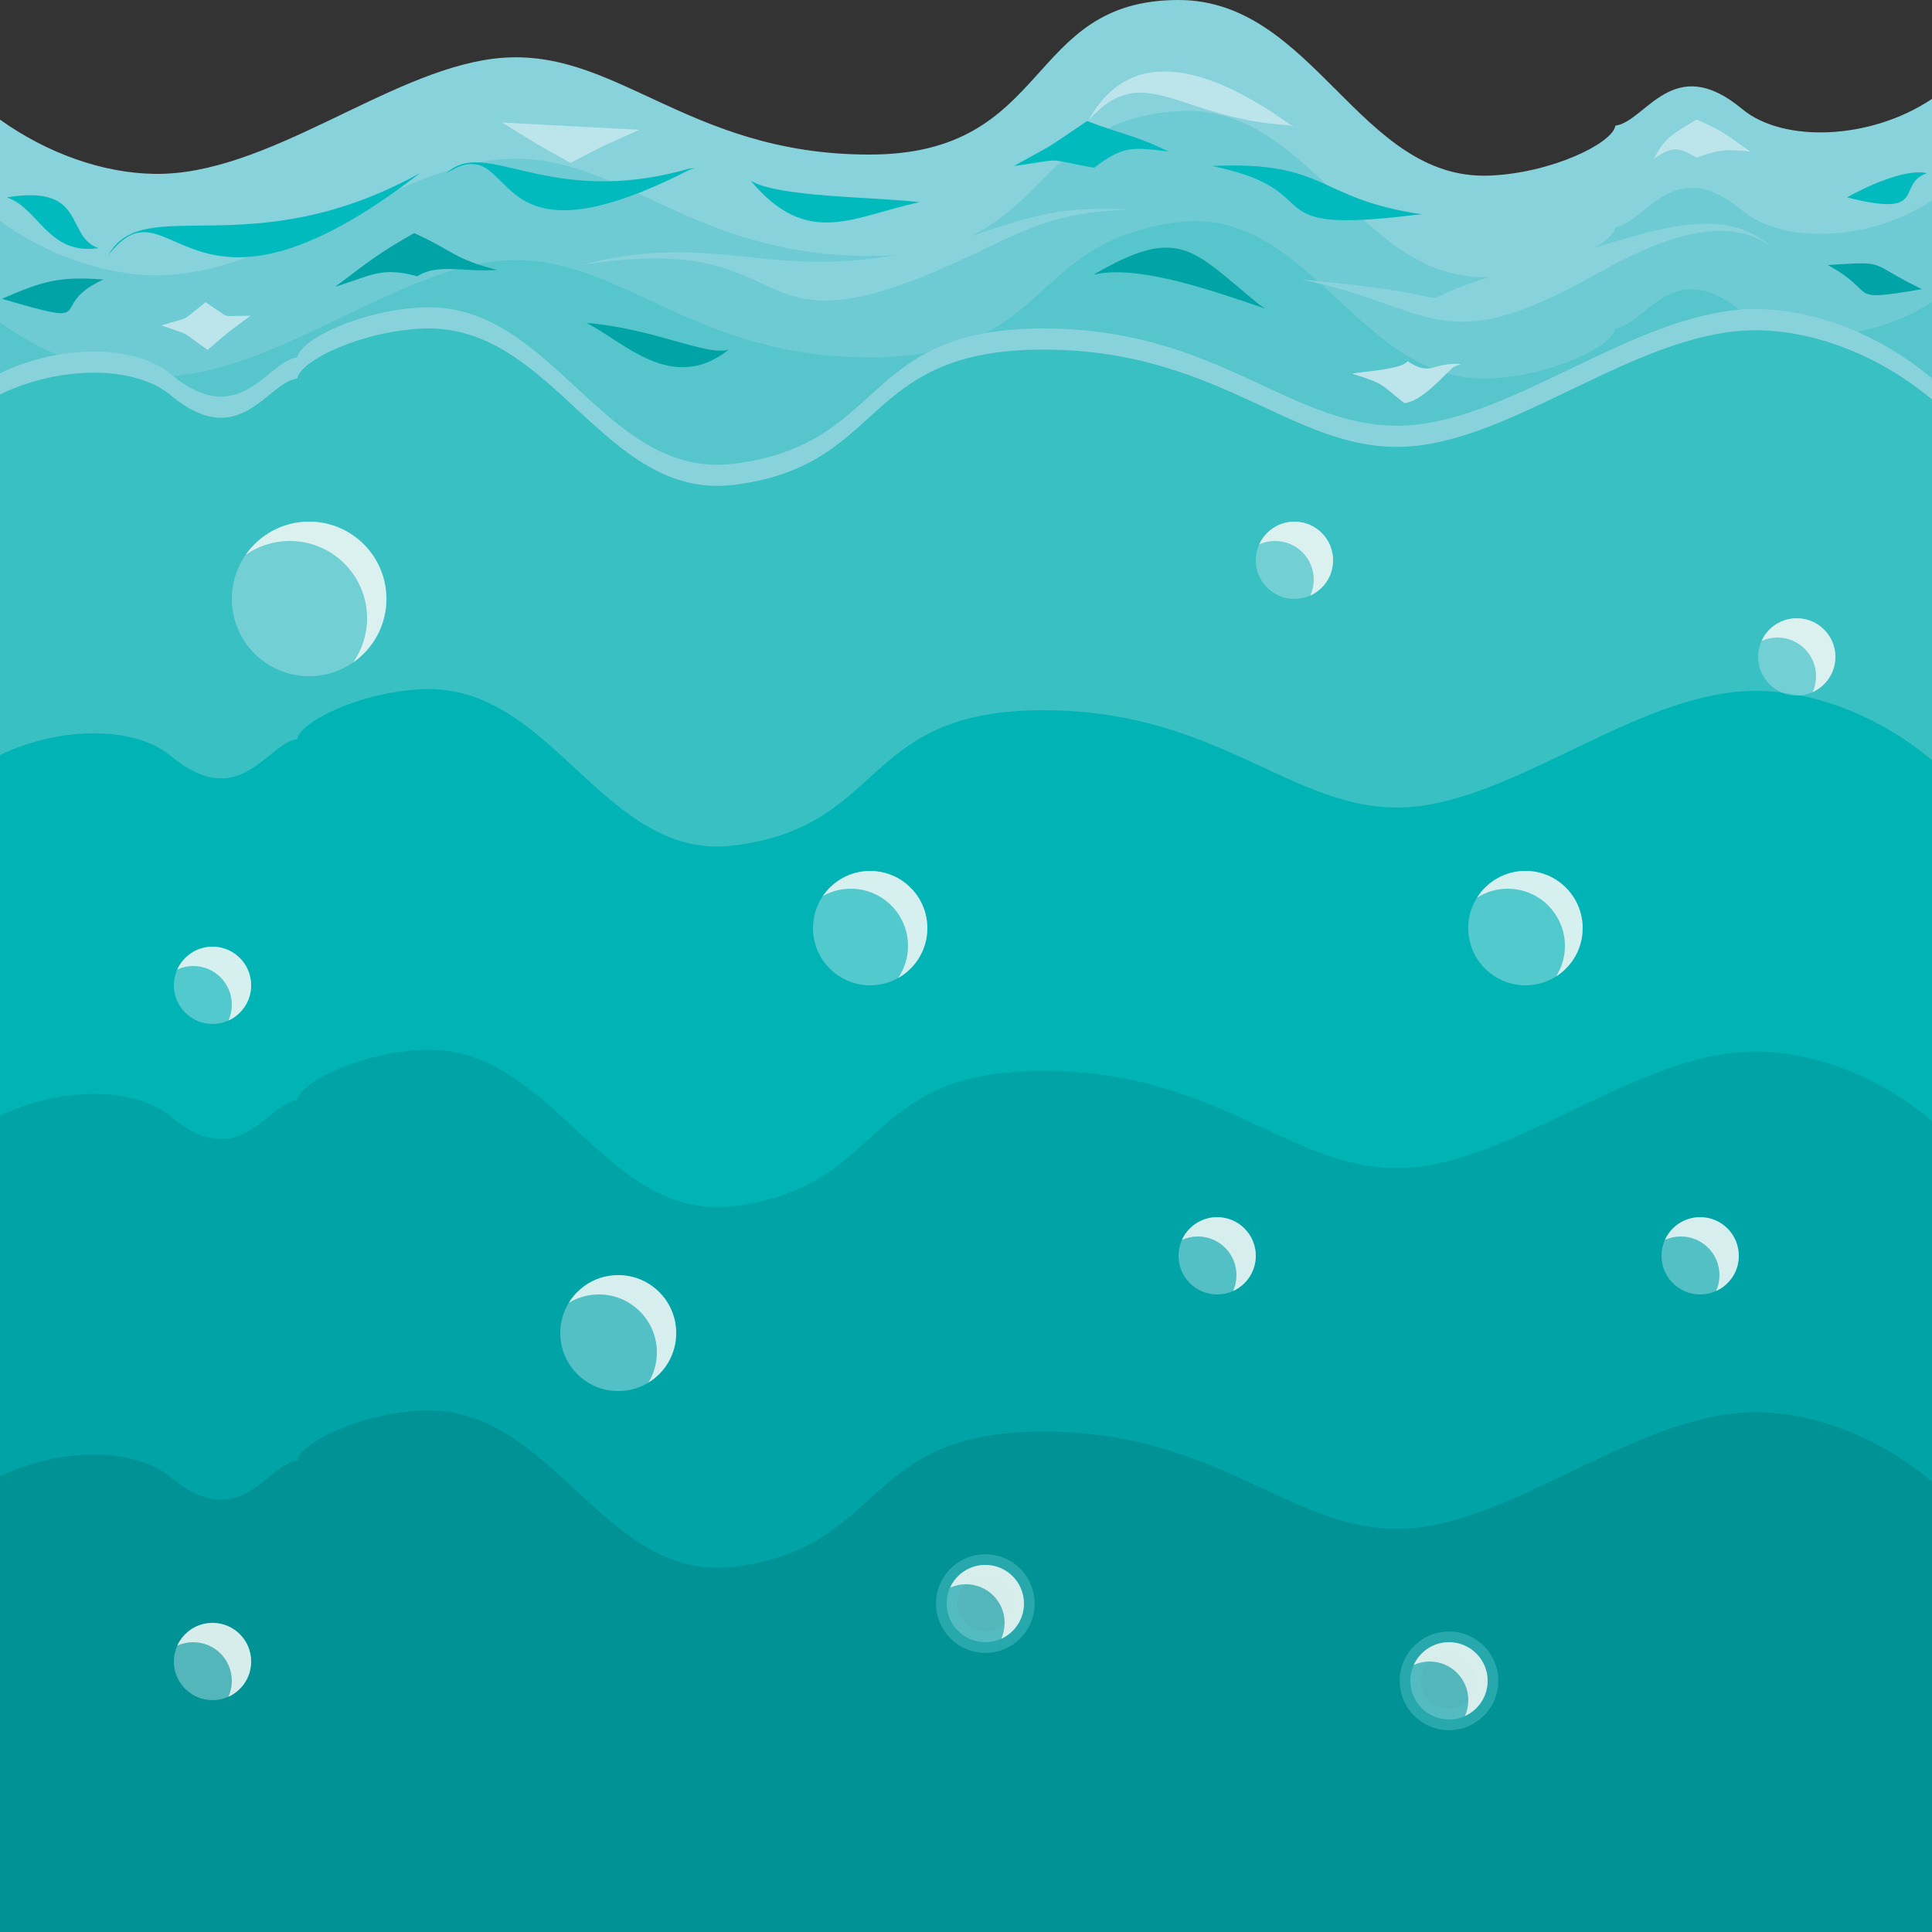 <?xml version="1.0" encoding="iso-8859-1"?>
<!-- Generator: Adobe Illustrator 19.1.1, SVG Export Plug-In . SVG Version: 6.00 Build 0)  -->
<svg version="1.1" xmlns="http://www.w3.org/2000/svg" xmlns:xlink="http://www.w3.org/1999/xlink" x="0px" y="0px"
	 viewBox="0 0 100 100" style="enable-background:new 0 0 100 100;" xml:space="preserve">
<rect x="0" y="0" width="100" height="100" fill="#333333" stroke="none"/>
<g id="_x31_">
	<g>
		<g>
			<path style="fill-rule:evenodd;clip-rule:evenodd;fill:#88D2DB;" d="M100,5.119V26.5H0V6.191C2.426,7.924,5.301,8.961,8,9
				c5.818,0.084,12.013-5.274,17.54-5.962C31.79,2.26,35.421,8,45,8c9.509,0,8-8,16-8c7,0,9.354,9.338,16.072,9.089
				c3.221-0.119,6.41-1.678,6.54-2.584c1.59-0.221,2.983-3.847,6.564-0.861C92.277,7.397,96.794,7.264,100,5.119z"/>
			<path style="fill-rule:evenodd;clip-rule:evenodd;fill:#6ECBD4;" d="M100,10.369c0,5.295,0,10.59,0,15.884
				c-33.333,0-66.667,0-100,0c0-4.937,0-9.874,0-14.812c2.426,1.733,5.301,2.771,8,2.809c5.818,0.084,12.013-5.274,17.54-5.962
				C31.79,7.51,35.421,13.25,45,13.25c9.509,0,8.031-7.004,16-7.5c6.873-0.422,9.354,8.838,16.072,8.59
				c3.221-0.119,6.41-1.678,6.54-2.584c1.59-0.221,2.983-3.847,6.564-0.861C92.277,12.647,96.794,12.514,100,10.369z"/>
			<path style="fill-rule:evenodd;clip-rule:evenodd;fill:#57C5CC;" d="M100,15.619v10.387l-100,0v-9.315
				c2.426,1.733,5.301,2.771,8,2.809c5.818,0.084,12.013-5.274,17.54-5.962C31.79,12.76,35.421,18.5,45,18.5
				c9.509,0,8.062-6.007,16-7c6.747-0.844,9.354,8.339,16.072,8.09c3.221-0.119,6.41-1.678,6.54-2.584
				c1.59-0.221,2.983-3.847,6.564-0.861C92.277,17.897,96.794,17.764,100,15.619z"/>
		</g>
		<g>
			<path style="fill-rule:evenodd;clip-rule:evenodd;fill:#00BABE;" d="M5.602,13.217c1.828-3.306,7.346,0.591,16.125-4.25
				C9.522,18.394,8.933,8.892,5.602,13.217z"/>
			<path style="fill-rule:evenodd;clip-rule:evenodd;fill:#88D2DB;" d="M30.102,13.717c8.038-2.084,10.256,1.748,20.513-1.616
				c3.191-1.047,4.446-1.415,7.862-1.259c-3.279,0.149-4.61,0.629-7.53,2.049C37.581,19.389,42.432,11.725,30.102,13.717z"/>
			<path style="fill-rule:evenodd;clip-rule:evenodd;fill:#88D2DB;" d="M67.352,14.467c12.358,1.128,1.345,1.837,14.623-1.503
				c2.836-0.714,7.018-2.58,9.627-0.247c-2.653-1.914-6.699,0.192-9.087,1.53C74.512,18.729,74.184,15.837,67.352,14.467z"/>
			<path style="fill-rule:evenodd;clip-rule:evenodd;fill:#BBE4EB;" d="M56.352,6.216c2.502-4.543,7.346-2.004,10.625,0.375
				l-0.246-0.105C60.936,6.143,59.22,3.036,56.352,6.216z"/>
			<path style="fill-rule:evenodd;clip-rule:evenodd;fill:#00A4A6;" d="M30.352,16.716c3.44,0.265,6.271,1.75,7.375,1.375
				C34.789,20.436,32.254,17.651,30.352,16.716z"/>
			<path style="fill-rule:evenodd;clip-rule:evenodd;fill:#BBE4EB;" d="M25.977,6.341c0.054,0.007,6.973,0.375,7.125,0.375
				c-2.482,1.117-1.293,0.54-3.575,1.719C27.225,7.133,28.41,7.828,25.977,6.341z"/>
			<path style="fill-rule:evenodd;clip-rule:evenodd;fill:#00A4A6;" d="M17.352,14.842c1.625-1.224,2.335-1.802,4.085-2.776
				c1.952,0.871,2.114,1.369,4.29,1.901c-1.738,0.137-3.049-0.354-4.13,0.333C19.756,13.805,19.294,14.233,17.352,14.842z"/>
			<path style="fill-rule:evenodd;clip-rule:evenodd;fill:#00A4A6;" d="M56.602,14.217c4.462-2.604,5.121-1.273,8.531,1.514
				l-0.005-0.003c0.232,0.16,0.116,0.08,0.349,0.239C63.099,15.177,58.982,13.649,56.602,14.217z"/>
			<path style="fill-rule:evenodd;clip-rule:evenodd;fill:#00BABE;" d="M62.727,8.592c6.029-0.284,5.4,1.706,10.875,2.5
				c-0.265,0.024-0.133,0.012-0.398,0.036l0.004,0C64.615,12.186,69.068,9.894,62.727,8.592z"/>
			<path style="fill-rule:evenodd;clip-rule:evenodd;fill:#BBE4EB;" d="M85.602,8.217c0.628-1.186,1.052-1.314,2.204-2.028
				c1.357,0.556,1.625,0.856,2.796,1.653c-1.288-0.11-1.546-0.124-2.786,0.316C86.835,7.605,86.6,7.554,85.602,8.217z"/>
			<path style="fill-rule:evenodd;clip-rule:evenodd;fill:#00BABE;" d="M95.602,10.217c0.782-0.45,3.006-1.531,4.125-1.25
				C98.094,9.547,99.877,11.306,95.602,10.217z"/>
			<path style="fill-rule:evenodd;clip-rule:evenodd;fill:#00BABE;" d="M0.352,10.217c4.187-0.694,2.99,2.031,4.75,2.625
				C2.484,13.233,2.01,10.762,0.352,10.217z"/>
			<path style="fill-rule:evenodd;clip-rule:evenodd;fill:#BBE4EB;" d="M8.352,16.842c1.659-0.505,0.892-0.111,2.29-1.198
				c1.425,0.92,0.646,0.69,2.335,0.698c-1.489,1.098-0.742,0.511-2.233,1.766C9.208,17.028,10.012,17.436,8.352,16.842z"/>
			<path style="fill-rule:evenodd;clip-rule:evenodd;fill:#BBE4EB;" d="M69.977,19.342c0.667-0.126,2.597-0.227,2.878-0.647
				c1.261,0.815,1.218,0.054,2.747,0.147c-0.275,0.113-0.138,0.056-0.412,0.172l0.032-0.011c-0.618,0.562-1.635,1.761-2.531,1.866
				C71.413,19.859,71.664,19.859,69.977,19.342z"/>
			<path style="fill-rule:evenodd;clip-rule:evenodd;fill:#00BABE;" d="M38.852,9.342c1.331,0.878,6.461,0.841,8.75,1.125
				C44.253,11.15,41.819,12.932,38.852,9.342z"/>
			<path style="fill-rule:evenodd;clip-rule:evenodd;fill:#00A4A6;" d="M94.602,13.717c3.217-0.194,1.95-0.169,4.875,1.25
				C95.388,15.654,97.332,15.2,94.602,13.717z"/>
			<path style="fill-rule:evenodd;clip-rule:evenodd;fill:#00A4A6;" d="M0.102,15.467c2.142-0.941,3.008-1.168,5.25-1
				C2.292,15.871,5.383,17.019,0.102,15.467z"/>
			<path style="fill-rule:evenodd;clip-rule:evenodd;fill:#00BABE;" d="M23.102,8.967c2.071-1.915,5.198,1.831,12.487-0.213
				c0.194-0.054,0.193-0.041,0.388-0.037c-0.185,0.033-0.188,0.02-0.36,0.107C24.625,14.427,27.011,6.557,23.102,8.967z"/>
			<path style="fill-rule:evenodd;clip-rule:evenodd;fill:#00BABE;" d="M52.477,8.592c2.538-1.409,1.271-0.638,3.791-2.327
				c1.68,0.656,2.54,0.742,4.209,1.577c-1.878-0.233-2.353-0.298-3.845,0.843C53.869,8.184,55.254,8.215,52.477,8.592z"/>
		</g>
		<g>
			<path style="fill-rule:evenodd;clip-rule:evenodd;fill:#88D2DB;" d="M0,26.002l100-0.007v-6.411c-2.611-2.196-5.92-3.541-9-3.585
				c-5.818-0.084-12.013,5.274-17.54,5.962C67.209,22.74,63.579,17,54,17c-9.508,0-8.062,6.007-16,7
				c-6.747,0.844-9.354-8.339-16.072-8.09c-3.221,0.119-6.41,1.678-6.54,2.584c-1.59,0.221-2.983,3.847-6.564,0.861
				C6.979,17.817,3.139,17.81,0,19.32L0,26.002z"/>
			<path style="fill-rule:evenodd;clip-rule:evenodd;fill:#39C0C3;" d="M0,45.083l100-0.007l0-24.396
				c-2.611-2.196-5.92-3.541-9-3.585c-5.818-0.084-12.013,5.274-17.54,5.962c-6.25,0.778-9.881-4.962-19.46-4.962
				c-9.508,0-8.062,6.008-16,7c-6.747,0.844-9.354-8.339-16.072-8.09c-3.221,0.119-6.41,1.678-6.54,2.584
				c-1.59,0.221-2.983,3.847-6.564,0.861C6.979,18.912,3.139,18.905,0,20.415L0,45.083z"/>
			<path style="fill-rule:evenodd;clip-rule:evenodd;fill:#00B4B6;" d="M0,63.406L100,63.4V39.346c-2.611-2.196-5.92-3.541-9-3.585
				c-5.818-0.084-12.013,5.274-17.54,5.962c-6.25,0.778-9.881-4.962-19.46-4.962c-9.508,0-8.062,6.007-16,7
				c-6.747,0.844-9.354-8.339-16.072-8.09c-3.221,0.119-6.41,1.678-6.54,2.584c-1.59,0.221-2.983,3.847-6.564,0.861
				C6.979,37.578,3.139,37.571,0,39.081L0,63.406z"/>
			<path style="fill-rule:evenodd;clip-rule:evenodd;fill:#00A4A6;" d="M0,81.729l100-0.007v-23.71c-2.611-2.196-5.92-3.541-9-3.585
				c-5.818-0.084-12.013,5.274-17.54,5.962c-6.25,0.778-9.881-4.962-19.46-4.962c-9.508,0-8.062,6.007-16,7
				c-6.747,0.844-9.354-8.339-16.072-8.09c-3.221,0.119-6.41,1.678-6.54,2.584c-1.59,0.221-2.983,3.847-6.564,0.861
				C6.979,56.244,3.139,56.237,0,57.747V81.729z"/>
			<path style="fill-rule:evenodd;clip-rule:evenodd;fill:#009294;" d="M100,76.68c-2.611-2.196-5.92-3.541-9-3.585
				c-5.818-0.084-12.013,5.274-17.54,5.962c-6.25,0.778-9.881-4.962-19.46-4.962c-9.508,0-8.062,6.007-16,7
				c-6.747,0.844-9.354-8.339-16.072-8.09c-3.221,0.119-6.41,1.678-6.54,2.584c-1.59,0.221-2.983,3.847-6.564,0.861
				C6.979,74.912,3.139,74.905,0,76.415L0,100h100V76.68z"/>
		</g>
		<g>
			<circle style="opacity:0.439;fill-rule:evenodd;clip-rule:evenodd;fill:#BBE4EB;" cx="78.957" cy="48.039" r="2.961"/>
			<path style="opacity:0.839;fill-rule:evenodd;clip-rule:evenodd;fill:#EFF8F5;" d="M78.957,45.078
				c1.635,0,2.961,1.326,2.961,2.961c0,1.051-0.548,1.974-1.373,2.499C80.833,50.081,81,49.541,81,48.961
				C81,47.326,79.674,46,78.039,46c-0.584,0-1.129,0.17-1.588,0.462C76.975,45.631,77.902,45.078,78.957,45.078z"/>
		</g>
		<g>
			<circle style="opacity:0.439;fill-rule:evenodd;clip-rule:evenodd;fill:#BBE4EB;" cx="32" cy="69" r="3"/>
			<path style="opacity:0.839;fill-rule:evenodd;clip-rule:evenodd;fill:#EFF8F5;" d="M32,66c1.657,0,3,1.343,3,3
				c0,1.084-0.576,2.035-1.438,2.562C33.84,71.107,34,70.572,34,70c0-1.657-1.343-3-3-3c-0.572,0-1.107,0.16-1.562,0.438
				C29.965,66.575,30.915,66,32,66z"/>
		</g>
		<g>
			
				<circle style="opacity:0.439;fill-rule:evenodd;clip-rule:evenodd;fill:#BBE4EB;stroke:#57C5CC;stroke-width:1.11;stroke-miterlimit:22.926;" cx="75" cy="87" r="2"/>
			<path style="opacity:0.839;fill-rule:evenodd;clip-rule:evenodd;fill:#EFF8F5;" d="M75,85c1.104,0,2,0.896,2,2
				c0,0.811-0.483,1.509-1.176,1.823C75.937,88.572,76,88.293,76,88c0-1.104-0.896-2-2-2c-0.294,0-0.572,0.063-0.824,0.177
				C73.49,85.483,74.189,85,75,85z"/>
		</g>
		<g>
			<circle style="opacity:0.439;fill-rule:evenodd;clip-rule:evenodd;fill:#BBE4EB;" cx="88" cy="65" r="2"/>
			<path style="opacity:0.839;fill-rule:evenodd;clip-rule:evenodd;fill:#EFF8F5;" d="M88,63c1.104,0,2,0.895,2,2
				c0,0.811-0.483,1.509-1.176,1.823C88.937,66.572,89,66.293,89,66c0-1.104-0.896-2-2-2c-0.294,0-0.572,0.063-0.823,0.177
				C86.49,63.483,87.189,63,88,63z"/>
		</g>
		<g>
			<circle style="opacity:0.439;fill-rule:evenodd;clip-rule:evenodd;fill:#BBE4EB;" cx="11" cy="86" r="2"/>
			<path style="opacity:0.839;fill-rule:evenodd;clip-rule:evenodd;fill:#EFF8F5;" d="M11,84c1.105,0,2,0.895,2,2
				c0,0.811-0.483,1.51-1.177,1.824C11.937,87.573,12,87.294,12,87c0-1.105-0.895-2-2-2c-0.293,0-0.572,0.063-0.823,0.177
				C9.491,84.483,10.189,84,11,84z"/>
		</g>
		<g>
			<circle style="opacity:0.439;fill-rule:evenodd;clip-rule:evenodd;fill:#BBE4EB;" cx="45.04" cy="48.041" r="2.959"/>
			<path style="opacity:0.839;fill-rule:evenodd;clip-rule:evenodd;fill:#EFF8F5;" d="M45.04,45.081
				c1.634,0,2.959,1.325,2.959,2.959c0,1.108-0.609,2.074-1.51,2.581c0.322-0.474,0.51-1.046,0.51-1.662
				c0-1.634-1.325-2.959-2.959-2.959c-0.527,0-1.021,0.138-1.449,0.379C43.124,45.596,44.022,45.081,45.04,45.081z"/>
		</g>
		<g>
			<circle style="opacity:0.439;fill-rule:evenodd;clip-rule:evenodd;fill:#BBE4EB;" cx="67" cy="29" r="2"/>
			<path style="opacity:0.839;fill-rule:evenodd;clip-rule:evenodd;fill:#EFF8F5;" d="M67,27c1.104,0,2,0.895,2,2
				c0,0.811-0.483,1.509-1.176,1.823C67.937,30.572,68,30.293,68,30c0-1.104-0.895-2-2-2c-0.294,0-0.572,0.063-0.823,0.177
				C65.49,27.483,66.189,27,67,27z"/>
		</g>
		<g>
			
				<circle style="opacity:0.439;fill-rule:evenodd;clip-rule:evenodd;fill:#BBE4EB;stroke:#57C5CC;stroke-width:1.11;stroke-miterlimit:22.926;" cx="51" cy="83" r="2"/>
			<path style="opacity:0.839;fill-rule:evenodd;clip-rule:evenodd;fill:#EFF8F5;" d="M51,81c1.104,0,2,0.895,2,2
				c0,0.811-0.482,1.509-1.176,1.823C51.937,84.571,52,84.293,52,84c0-1.104-0.895-2-2-2c-0.294,0-0.573,0.063-0.824,0.177
				C49.49,81.483,50.189,81,51,81z"/>
		</g>
		<g>
			<circle style="opacity:0.439;fill-rule:evenodd;clip-rule:evenodd;fill:#BBE4EB;" cx="63" cy="65" r="2"/>
			<path style="opacity:0.839;fill-rule:evenodd;clip-rule:evenodd;fill:#EFF8F5;" d="M63,63c1.104,0,2,0.895,2,2
				c0,0.811-0.483,1.509-1.176,1.823C63.937,66.572,64,66.293,64,66c0-1.104-0.895-2-2-2c-0.294,0-0.572,0.063-0.824,0.177
				C61.49,63.483,62.189,63,63,63z"/>
		</g>
		<g>
			<circle style="opacity:0.439;fill-rule:evenodd;clip-rule:evenodd;fill:#BBE4EB;" cx="93" cy="34" r="2"/>
			<path style="opacity:0.839;fill-rule:evenodd;clip-rule:evenodd;fill:#EFF8F5;" d="M93,32c1.104,0,2,0.896,2,2
				c0,0.811-0.483,1.509-1.176,1.823C93.937,35.572,94,35.293,94,35c0-1.104-0.896-2-2-2c-0.294,0-0.572,0.063-0.824,0.177
				C91.49,32.483,92.189,32,93,32z"/>
		</g>
		<g>
			<circle style="opacity:0.439;fill-rule:evenodd;clip-rule:evenodd;fill:#BBE4EB;" cx="11" cy="51" r="2"/>
			<path style="opacity:0.839;fill-rule:evenodd;clip-rule:evenodd;fill:#EFF8F5;" d="M11,49c1.104,0,2,0.896,2,2
				c0,0.811-0.483,1.509-1.176,1.823C11.937,52.572,12,52.293,12,52c0-1.104-0.895-2-2-2c-0.294,0-0.572,0.063-0.824,0.177
				C9.49,49.483,10.189,49,11,49z"/>
		</g>
		<g>
			<circle style="opacity:0.439;fill-rule:evenodd;clip-rule:evenodd;fill:#BBE4EB;" cx="16" cy="31" r="4"/>
			<path style="opacity:0.839;fill-rule:evenodd;clip-rule:evenodd;fill:#EFF8F5;" d="M16,27c2.209,0,4,1.791,4,4
				c0,1.36-0.679,2.561-1.716,3.284C18.735,33.636,19,32.849,19,32c0-2.209-1.791-4-4-4c-0.849,0-1.637,0.265-2.284,0.716
				C13.438,27.679,14.64,27,16,27z"/>
		</g>
	</g>
</g>
<g id="Layer_1">
</g>
</svg>

